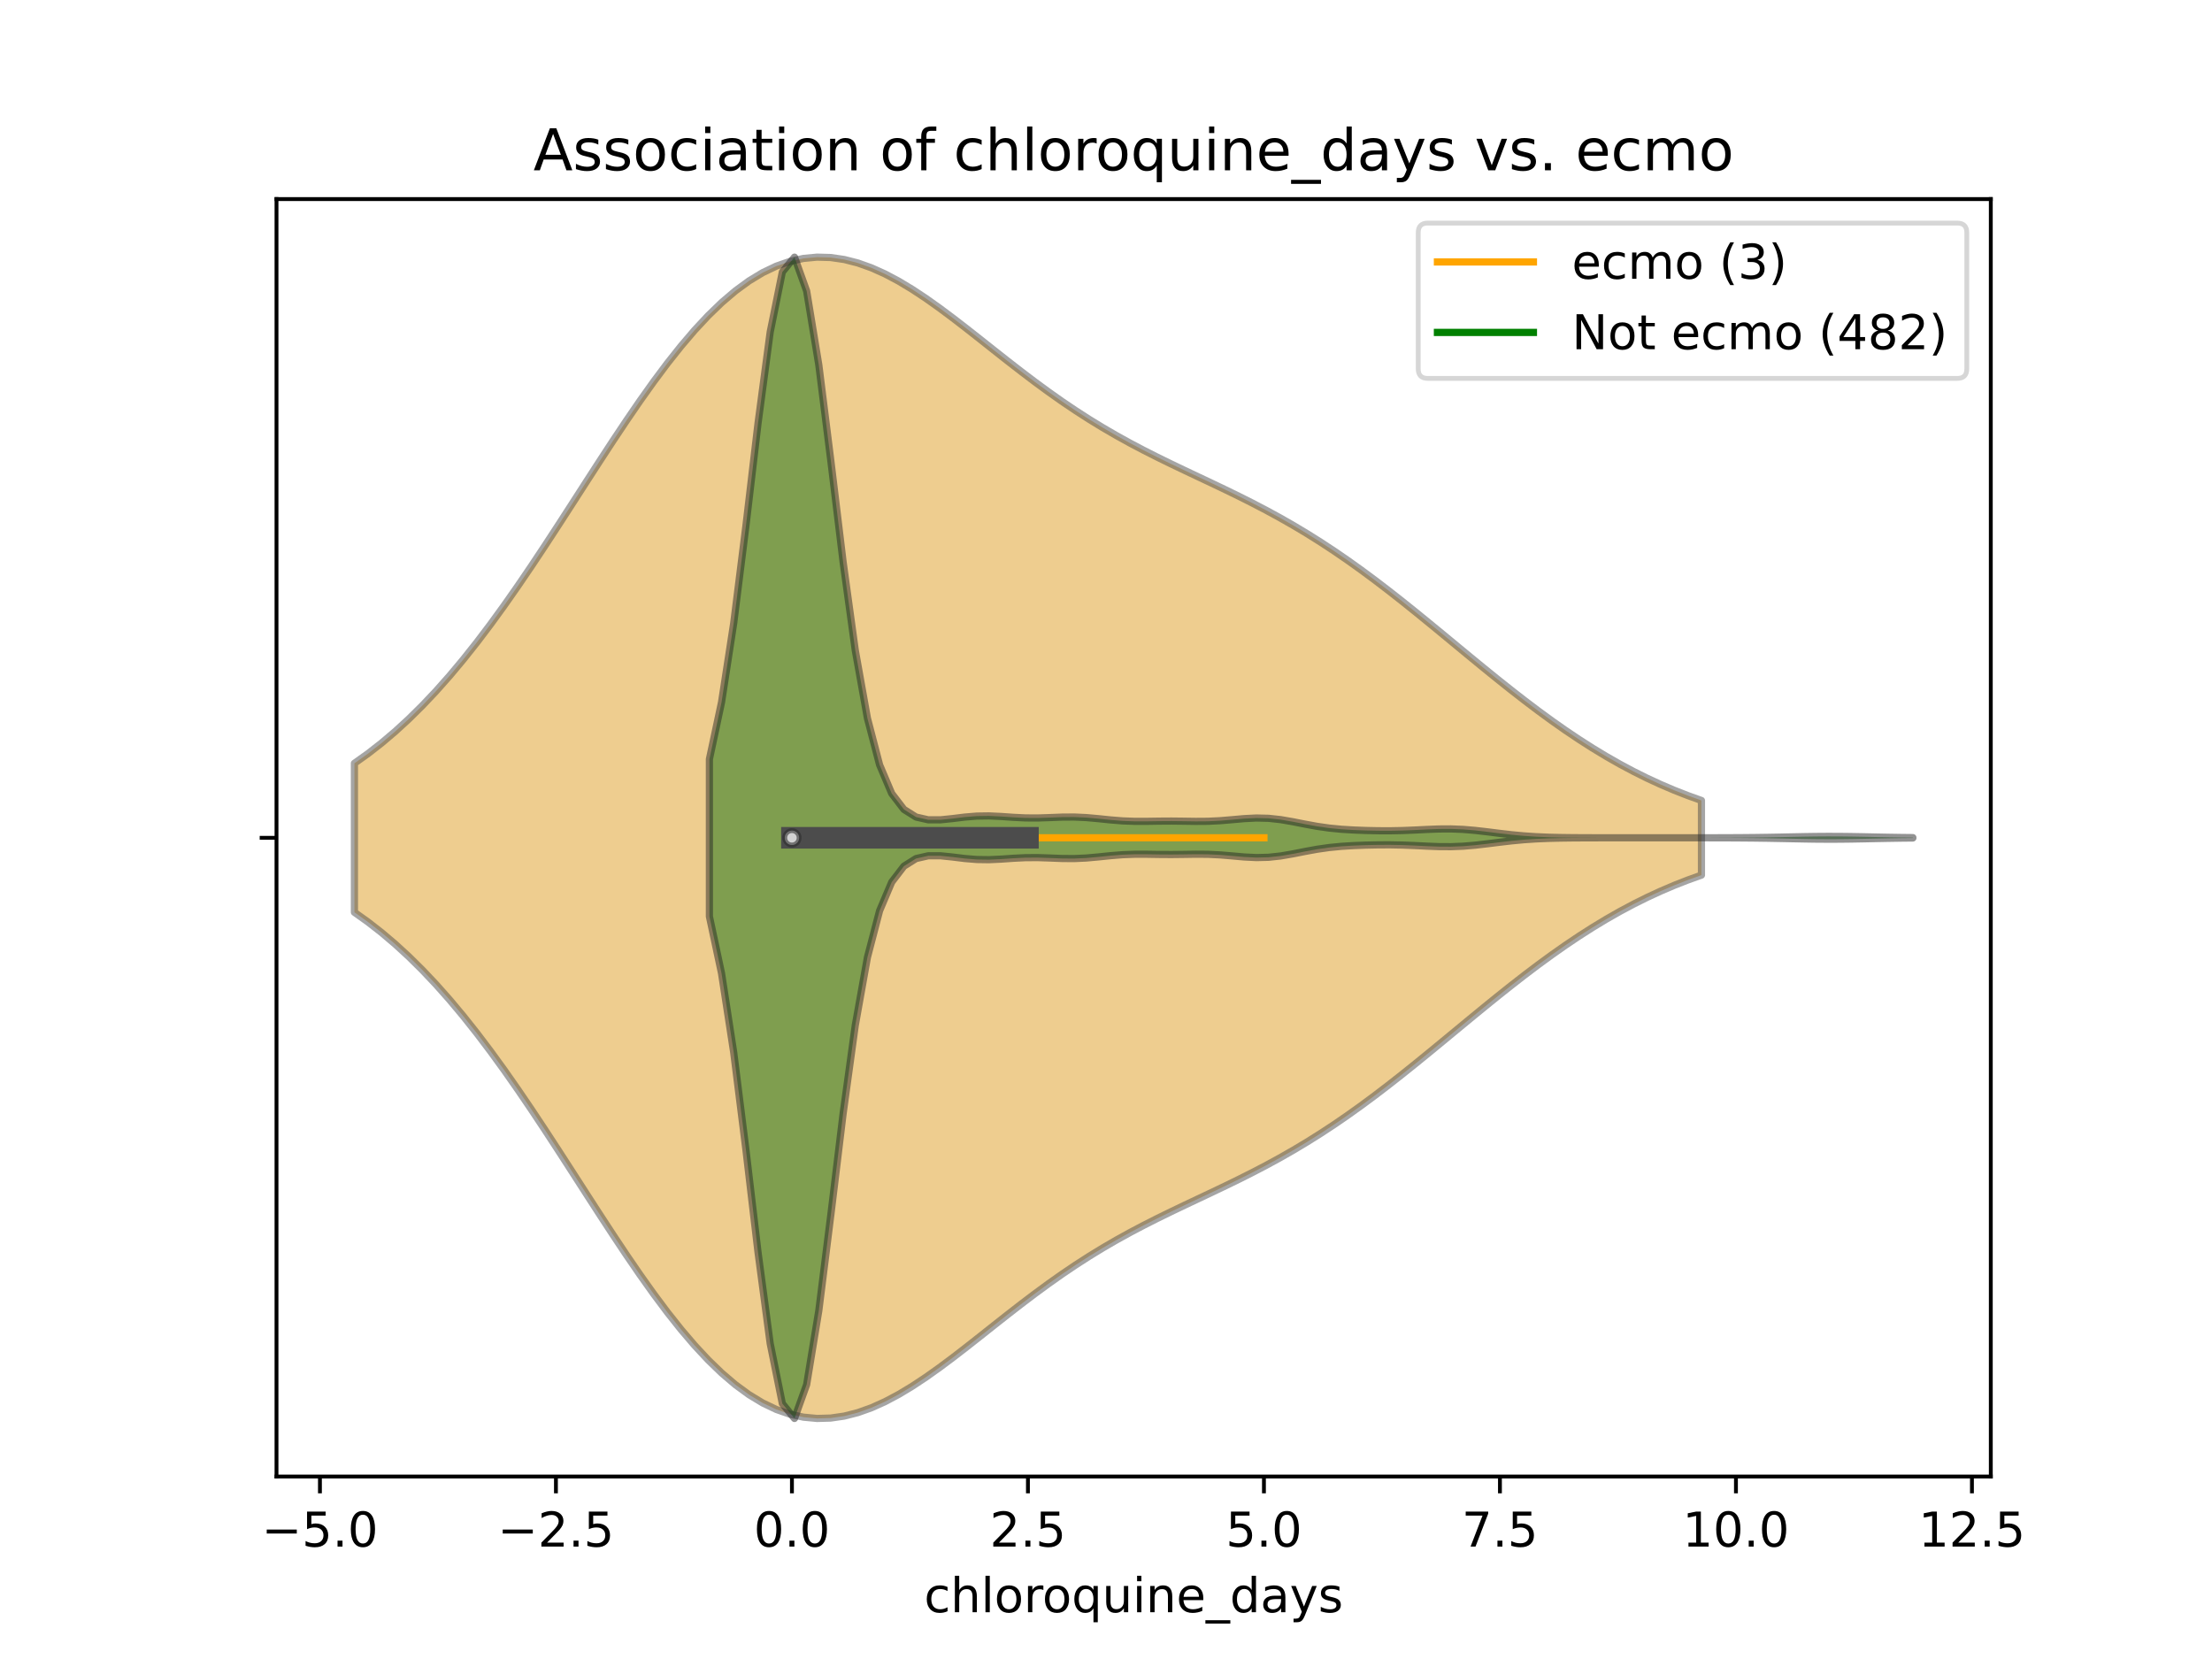 <?xml version="1.0" encoding="utf-8" standalone="no"?>
<!DOCTYPE svg PUBLIC "-//W3C//DTD SVG 1.1//EN"
  "http://www.w3.org/Graphics/SVG/1.1/DTD/svg11.dtd">
<!-- Created with matplotlib (https://matplotlib.org/) -->
<svg height="345.6pt" version="1.1" viewBox="0 0 460.8 345.6" width="460.8pt" xmlns="http://www.w3.org/2000/svg" xmlns:xlink="http://www.w3.org/1999/xlink">
 <defs>
  <style type="text/css">
*{stroke-linecap:butt;stroke-linejoin:round;}
  </style>
 </defs>
 <g id="figure_1">
  <g id="patch_1">
   <path d="M 0 345.6 
L 460.8 345.6 
L 460.8 0 
L 0 0 
z
" style="fill:#ffffff;"/>
  </g>
  <g id="axes_1">
   <g id="patch_2">
    <path d="M 57.6 307.584 
L 414.72 307.584 
L 414.72 41.472 
L 57.6 41.472 
z
" style="fill:#ffffff;"/>
   </g>
   <g id="PolyCollection_1">
    <defs>
     <path d="M 73.833 -155.552 
L 73.833 -186.592 
L 76.667 -188.615 
L 79.502 -190.826 
L 82.336 -193.23 
L 85.171 -195.832 
L 88.005 -198.632 
L 90.839 -201.631 
L 93.674 -204.827 
L 96.508 -208.214 
L 99.343 -211.784 
L 102.177 -215.528 
L 105.012 -219.43 
L 107.846 -223.474 
L 110.681 -227.64 
L 113.515 -231.906 
L 116.35 -236.246 
L 119.184 -240.632 
L 122.018 -245.034 
L 124.853 -249.42 
L 127.687 -253.756 
L 130.522 -258.008 
L 133.356 -262.141 
L 136.191 -266.12 
L 139.025 -269.912 
L 141.86 -273.484 
L 144.694 -276.806 
L 147.528 -279.849 
L 150.363 -282.589 
L 153.197 -285.004 
L 156.032 -287.077 
L 158.866 -288.796 
L 161.701 -290.151 
L 164.535 -291.141 
L 167.37 -291.765 
L 170.204 -292.032 
L 173.039 -291.952 
L 175.873 -291.54 
L 178.707 -290.817 
L 181.542 -289.805 
L 184.376 -288.532 
L 187.211 -287.027 
L 190.045 -285.32 
L 192.88 -283.444 
L 195.714 -281.431 
L 198.549 -279.315 
L 201.383 -277.126 
L 204.218 -274.895 
L 207.052 -272.649 
L 209.886 -270.415 
L 212.721 -268.215 
L 215.555 -266.067 
L 218.39 -263.987 
L 221.224 -261.985 
L 224.059 -260.071 
L 226.893 -258.247 
L 229.728 -256.514 
L 232.562 -254.867 
L 235.396 -253.301 
L 238.231 -251.807 
L 241.065 -250.373 
L 243.9 -248.985 
L 246.734 -247.629 
L 249.569 -246.29 
L 252.403 -244.952 
L 255.238 -243.599 
L 258.072 -242.218 
L 260.907 -240.794 
L 263.741 -239.315 
L 266.575 -237.771 
L 269.41 -236.154 
L 272.244 -234.458 
L 275.079 -232.679 
L 277.913 -230.816 
L 280.748 -228.871 
L 283.582 -226.845 
L 286.417 -224.745 
L 289.251 -222.578 
L 292.086 -220.353 
L 294.92 -218.081 
L 297.754 -215.772 
L 300.589 -213.44 
L 303.423 -211.097 
L 306.258 -208.756 
L 309.092 -206.431 
L 311.927 -204.134 
L 314.761 -201.877 
L 317.596 -199.671 
L 320.43 -197.528 
L 323.264 -195.457 
L 326.099 -193.466 
L 328.933 -191.561 
L 331.768 -189.749 
L 334.602 -188.034 
L 337.437 -186.418 
L 340.271 -184.905 
L 343.106 -183.493 
L 345.94 -182.184 
L 348.775 -180.974 
L 351.609 -179.863 
L 354.443 -178.847 
L 354.443 -163.297 
L 354.443 -163.297 
L 351.609 -162.281 
L 348.775 -161.17 
L 345.94 -159.96 
L 343.106 -158.651 
L 340.271 -157.239 
L 337.437 -155.726 
L 334.602 -154.11 
L 331.768 -152.395 
L 328.933 -150.583 
L 326.099 -148.678 
L 323.264 -146.687 
L 320.43 -144.616 
L 317.596 -142.473 
L 314.761 -140.267 
L 311.927 -138.01 
L 309.092 -135.713 
L 306.258 -133.388 
L 303.423 -131.047 
L 300.589 -128.704 
L 297.754 -126.372 
L 294.92 -124.063 
L 292.086 -121.791 
L 289.251 -119.566 
L 286.417 -117.399 
L 283.582 -115.299 
L 280.748 -113.273 
L 277.913 -111.328 
L 275.079 -109.465 
L 272.244 -107.686 
L 269.41 -105.99 
L 266.575 -104.373 
L 263.741 -102.829 
L 260.907 -101.35 
L 258.072 -99.926 
L 255.238 -98.545 
L 252.403 -97.192 
L 249.569 -95.854 
L 246.734 -94.515 
L 243.9 -93.159 
L 241.065 -91.771 
L 238.231 -90.337 
L 235.396 -88.843 
L 232.562 -87.277 
L 229.728 -85.63 
L 226.893 -83.897 
L 224.059 -82.073 
L 221.224 -80.159 
L 218.39 -78.157 
L 215.555 -76.077 
L 212.721 -73.929 
L 209.886 -71.729 
L 207.052 -69.495 
L 204.218 -67.249 
L 201.383 -65.018 
L 198.549 -62.829 
L 195.714 -60.713 
L 192.88 -58.7 
L 190.045 -56.824 
L 187.211 -55.117 
L 184.376 -53.612 
L 181.542 -52.339 
L 178.707 -51.327 
L 175.873 -50.604 
L 173.039 -50.192 
L 170.204 -50.112 
L 167.37 -50.379 
L 164.535 -51.003 
L 161.701 -51.993 
L 158.866 -53.348 
L 156.032 -55.067 
L 153.197 -57.14 
L 150.363 -59.555 
L 147.528 -62.295 
L 144.694 -65.338 
L 141.86 -68.66 
L 139.025 -72.232 
L 136.191 -76.024 
L 133.356 -80.003 
L 130.522 -84.136 
L 127.687 -88.388 
L 124.853 -92.724 
L 122.018 -97.11 
L 119.184 -101.512 
L 116.35 -105.898 
L 113.515 -110.238 
L 110.681 -114.504 
L 107.846 -118.67 
L 105.012 -122.714 
L 102.177 -126.616 
L 99.343 -130.36 
L 96.508 -133.93 
L 93.674 -137.317 
L 90.839 -140.513 
L 88.005 -143.512 
L 85.171 -146.312 
L 82.336 -148.914 
L 79.502 -151.318 
L 76.667 -153.529 
L 73.833 -155.552 
z
" id="m4bb71b52f7" style="stroke:#4c4c4c;stroke-opacity:0.5;stroke-width:1.5;"/>
    </defs>
    <g clip-path="url(#pb8f64de284)">
     <use style="fill:#df9c20;fill-opacity:0.5;stroke:#4c4c4c;stroke-opacity:0.5;stroke-width:1.5;" x="0" xlink:href="#m4bb71b52f7" y="345.6"/>
    </g>
   </g>
   <g id="PolyCollection_2">
    <defs>
     <path d="M 147.781 -154.697 
L 147.781 -187.447 
L 150.314 -199.335 
L 152.846 -215.799 
L 155.378 -235.971 
L 157.911 -257.42 
L 160.443 -276.419 
L 162.976 -288.938 
L 165.508 -292.032 
L 168.04 -284.977 
L 170.573 -269.566 
L 173.105 -249.393 
L 175.638 -228.507 
L 178.17 -210.131 
L 180.702 -195.973 
L 183.235 -186.266 
L 185.767 -180.29 
L 188.299 -176.987 
L 190.832 -175.396 
L 193.364 -174.822 
L 195.897 -174.815 
L 198.429 -175.075 
L 200.961 -175.386 
L 203.494 -175.595 
L 206.026 -175.631 
L 208.559 -175.514 
L 211.091 -175.338 
L 213.623 -175.212 
L 216.156 -175.198 
L 218.688 -175.282 
L 221.22 -175.381 
L 223.753 -175.399 
L 226.285 -175.284 
L 228.818 -175.056 
L 231.35 -174.795 
L 233.882 -174.592 
L 236.415 -174.499 
L 238.947 -174.502 
L 241.479 -174.542 
L 244.012 -174.558 
L 246.544 -174.53 
L 249.077 -174.493 
L 251.609 -174.511 
L 254.141 -174.632 
L 256.674 -174.843 
L 259.206 -175.067 
L 261.739 -175.193 
L 264.271 -175.131 
L 266.803 -174.855 
L 269.336 -174.417 
L 271.868 -173.916 
L 274.4 -173.453 
L 276.933 -173.093 
L 279.465 -172.848 
L 281.998 -172.693 
L 284.53 -172.597 
L 287.062 -172.543 
L 289.595 -172.535 
L 292.127 -172.583 
L 294.66 -172.685 
L 297.192 -172.81 
L 299.724 -172.908 
L 302.257 -172.923 
L 304.789 -172.822 
L 307.321 -172.608 
L 309.854 -172.316 
L 312.386 -171.999 
L 314.919 -171.706 
L 317.451 -171.47 
L 319.983 -171.301 
L 322.516 -171.193 
L 325.048 -171.131 
L 327.581 -171.098 
L 330.113 -171.083 
L 332.645 -171.076 
L 335.178 -171.073 
L 337.71 -171.072 
L 340.242 -171.072 
L 342.775 -171.072 
L 345.307 -171.072 
L 347.84 -171.072 
L 350.372 -171.072 
L 352.904 -171.073 
L 355.437 -171.075 
L 357.969 -171.079 
L 360.502 -171.088 
L 363.034 -171.103 
L 365.566 -171.127 
L 368.099 -171.162 
L 370.631 -171.208 
L 373.163 -171.259 
L 375.696 -171.309 
L 378.228 -171.347 
L 380.761 -171.364 
L 383.293 -171.357 
L 385.825 -171.327 
L 388.358 -171.281 
L 390.89 -171.229 
L 393.423 -171.18 
L 395.955 -171.14 
L 398.487 -171.112 
L 398.487 -171.032 
L 398.487 -171.032 
L 395.955 -171.004 
L 393.423 -170.964 
L 390.89 -170.915 
L 388.358 -170.863 
L 385.825 -170.817 
L 383.293 -170.787 
L 380.761 -170.78 
L 378.228 -170.797 
L 375.696 -170.835 
L 373.163 -170.885 
L 370.631 -170.936 
L 368.099 -170.982 
L 365.566 -171.017 
L 363.034 -171.041 
L 360.502 -171.056 
L 357.969 -171.065 
L 355.437 -171.069 
L 352.904 -171.071 
L 350.372 -171.072 
L 347.84 -171.072 
L 345.307 -171.072 
L 342.775 -171.072 
L 340.242 -171.072 
L 337.71 -171.072 
L 335.178 -171.071 
L 332.645 -171.068 
L 330.113 -171.061 
L 327.581 -171.046 
L 325.048 -171.013 
L 322.516 -170.951 
L 319.983 -170.843 
L 317.451 -170.674 
L 314.919 -170.438 
L 312.386 -170.145 
L 309.854 -169.828 
L 307.321 -169.536 
L 304.789 -169.322 
L 302.257 -169.221 
L 299.724 -169.236 
L 297.192 -169.334 
L 294.66 -169.459 
L 292.127 -169.561 
L 289.595 -169.609 
L 287.062 -169.601 
L 284.53 -169.547 
L 281.998 -169.451 
L 279.465 -169.296 
L 276.933 -169.051 
L 274.4 -168.691 
L 271.868 -168.228 
L 269.336 -167.727 
L 266.803 -167.289 
L 264.271 -167.013 
L 261.739 -166.951 
L 259.206 -167.077 
L 256.674 -167.301 
L 254.141 -167.512 
L 251.609 -167.633 
L 249.077 -167.651 
L 246.544 -167.614 
L 244.012 -167.586 
L 241.479 -167.602 
L 238.947 -167.642 
L 236.415 -167.645 
L 233.882 -167.552 
L 231.35 -167.349 
L 228.818 -167.088 
L 226.285 -166.86 
L 223.753 -166.745 
L 221.22 -166.763 
L 218.688 -166.862 
L 216.156 -166.946 
L 213.623 -166.932 
L 211.091 -166.806 
L 208.559 -166.63 
L 206.026 -166.513 
L 203.494 -166.549 
L 200.961 -166.758 
L 198.429 -167.069 
L 195.897 -167.329 
L 193.364 -167.322 
L 190.832 -166.748 
L 188.299 -165.157 
L 185.767 -161.854 
L 183.235 -155.878 
L 180.702 -146.171 
L 178.17 -132.013 
L 175.638 -113.637 
L 173.105 -92.751 
L 170.573 -72.578 
L 168.04 -57.167 
L 165.508 -50.112 
L 162.976 -53.206 
L 160.443 -65.725 
L 157.911 -84.724 
L 155.378 -106.173 
L 152.846 -126.345 
L 150.314 -142.809 
L 147.781 -154.697 
z
" id="mced978f9e5" style="stroke:#262626;stroke-opacity:0.5;stroke-width:1.5;"/>
    </defs>
    <g clip-path="url(#pb8f64de284)">
     <use style="fill:#107010;fill-opacity:0.5;stroke:#262626;stroke-opacity:0.5;stroke-width:1.5;" x="0" xlink:href="#mced978f9e5" y="345.6"/>
    </g>
   </g>
   <g id="matplotlib.axis_1">
    <g id="xtick_1">
     <g id="line2d_1">
      <defs>
       <path d="M 0 0 
L 0 3.5 
" id="maf1d0bc5d2" style="stroke:#000000;stroke-width:0.8;"/>
      </defs>
      <g>
       <use style="stroke:#000000;stroke-width:0.8;" x="66.648" xlink:href="#maf1d0bc5d2" y="307.584"/>
      </g>
     </g>
     <g id="text_1">
      <!-- −5.0 -->
      <defs>
       <path d="M 10.594 35.5 
L 73.188 35.5 
L 73.188 27.203 
L 10.594 27.203 
z
" id="DejaVuSans-8722"/>
       <path d="M 10.797 72.906 
L 49.516 72.906 
L 49.516 64.594 
L 19.828 64.594 
L 19.828 46.734 
Q 21.969 47.469 24.109 47.828 
Q 26.266 48.188 28.422 48.188 
Q 40.625 48.188 47.75 41.5 
Q 54.891 34.812 54.891 23.391 
Q 54.891 11.625 47.562 5.094 
Q 40.234 -1.422 26.906 -1.422 
Q 22.312 -1.422 17.547 -0.641 
Q 12.797 0.141 7.719 1.703 
L 7.719 11.625 
Q 12.109 9.234 16.797 8.062 
Q 21.484 6.891 26.703 6.891 
Q 35.156 6.891 40.078 11.328 
Q 45.016 15.766 45.016 23.391 
Q 45.016 31 40.078 35.438 
Q 35.156 39.891 26.703 39.891 
Q 22.75 39.891 18.812 39.016 
Q 14.891 38.141 10.797 36.281 
z
" id="DejaVuSans-53"/>
       <path d="M 10.688 12.406 
L 21 12.406 
L 21 0 
L 10.688 0 
z
" id="DejaVuSans-46"/>
       <path d="M 31.781 66.406 
Q 24.172 66.406 20.328 58.906 
Q 16.5 51.422 16.5 36.375 
Q 16.5 21.391 20.328 13.891 
Q 24.172 6.391 31.781 6.391 
Q 39.453 6.391 43.281 13.891 
Q 47.125 21.391 47.125 36.375 
Q 47.125 51.422 43.281 58.906 
Q 39.453 66.406 31.781 66.406 
z
M 31.781 74.219 
Q 44.047 74.219 50.516 64.516 
Q 56.984 54.828 56.984 36.375 
Q 56.984 17.969 50.516 8.266 
Q 44.047 -1.422 31.781 -1.422 
Q 19.531 -1.422 13.062 8.266 
Q 6.594 17.969 6.594 36.375 
Q 6.594 54.828 13.062 64.516 
Q 19.531 74.219 31.781 74.219 
z
" id="DejaVuSans-48"/>
      </defs>
      <g transform="translate(54.506 322.182)scale(0.1 -0.1)">
       <use xlink:href="#DejaVuSans-8722"/>
       <use x="83.789" xlink:href="#DejaVuSans-53"/>
       <use x="147.412" xlink:href="#DejaVuSans-46"/>
       <use x="179.199" xlink:href="#DejaVuSans-48"/>
      </g>
     </g>
    </g>
    <g id="xtick_2">
     <g id="line2d_2">
      <g>
       <use style="stroke:#000000;stroke-width:0.8;" x="115.811" xlink:href="#maf1d0bc5d2" y="307.584"/>
      </g>
     </g>
     <g id="text_2">
      <!-- −2.5 -->
      <defs>
       <path d="M 19.188 8.297 
L 53.609 8.297 
L 53.609 0 
L 7.328 0 
L 7.328 8.297 
Q 12.938 14.109 22.625 23.891 
Q 32.328 33.688 34.812 36.531 
Q 39.547 41.844 41.422 45.531 
Q 43.312 49.219 43.312 52.781 
Q 43.312 58.594 39.234 62.25 
Q 35.156 65.922 28.609 65.922 
Q 23.969 65.922 18.812 64.312 
Q 13.672 62.703 7.812 59.422 
L 7.812 69.391 
Q 13.766 71.781 18.938 73 
Q 24.125 74.219 28.422 74.219 
Q 39.75 74.219 46.484 68.547 
Q 53.219 62.891 53.219 53.422 
Q 53.219 48.922 51.531 44.891 
Q 49.859 40.875 45.406 35.406 
Q 44.188 33.984 37.641 27.219 
Q 31.109 20.453 19.188 8.297 
z
" id="DejaVuSans-50"/>
      </defs>
      <g transform="translate(103.67 322.182)scale(0.1 -0.1)">
       <use xlink:href="#DejaVuSans-8722"/>
       <use x="83.789" xlink:href="#DejaVuSans-50"/>
       <use x="147.412" xlink:href="#DejaVuSans-46"/>
       <use x="179.199" xlink:href="#DejaVuSans-53"/>
      </g>
     </g>
    </g>
    <g id="xtick_3">
     <g id="line2d_3">
      <g>
       <use style="stroke:#000000;stroke-width:0.8;" x="164.975" xlink:href="#maf1d0bc5d2" y="307.584"/>
      </g>
     </g>
     <g id="text_3">
      <!-- 0.0 -->
      <g transform="translate(157.023 322.182)scale(0.1 -0.1)">
       <use xlink:href="#DejaVuSans-48"/>
       <use x="63.623" xlink:href="#DejaVuSans-46"/>
       <use x="95.41" xlink:href="#DejaVuSans-48"/>
      </g>
     </g>
    </g>
    <g id="xtick_4">
     <g id="line2d_4">
      <g>
       <use style="stroke:#000000;stroke-width:0.8;" x="214.138" xlink:href="#maf1d0bc5d2" y="307.584"/>
      </g>
     </g>
     <g id="text_4">
      <!-- 2.5 -->
      <g transform="translate(206.187 322.182)scale(0.1 -0.1)">
       <use xlink:href="#DejaVuSans-50"/>
       <use x="63.623" xlink:href="#DejaVuSans-46"/>
       <use x="95.41" xlink:href="#DejaVuSans-53"/>
      </g>
     </g>
    </g>
    <g id="xtick_5">
     <g id="line2d_5">
      <g>
       <use style="stroke:#000000;stroke-width:0.8;" x="263.302" xlink:href="#maf1d0bc5d2" y="307.584"/>
      </g>
     </g>
     <g id="text_5">
      <!-- 5.0 -->
      <g transform="translate(255.35 322.182)scale(0.1 -0.1)">
       <use xlink:href="#DejaVuSans-53"/>
       <use x="63.623" xlink:href="#DejaVuSans-46"/>
       <use x="95.41" xlink:href="#DejaVuSans-48"/>
      </g>
     </g>
    </g>
    <g id="xtick_6">
     <g id="line2d_6">
      <g>
       <use style="stroke:#000000;stroke-width:0.8;" x="312.465" xlink:href="#maf1d0bc5d2" y="307.584"/>
      </g>
     </g>
     <g id="text_6">
      <!-- 7.5 -->
      <defs>
       <path d="M 8.203 72.906 
L 55.078 72.906 
L 55.078 68.703 
L 28.609 0 
L 18.312 0 
L 43.219 64.594 
L 8.203 64.594 
z
" id="DejaVuSans-55"/>
      </defs>
      <g transform="translate(304.514 322.182)scale(0.1 -0.1)">
       <use xlink:href="#DejaVuSans-55"/>
       <use x="63.623" xlink:href="#DejaVuSans-46"/>
       <use x="95.41" xlink:href="#DejaVuSans-53"/>
      </g>
     </g>
    </g>
    <g id="xtick_7">
     <g id="line2d_7">
      <g>
       <use style="stroke:#000000;stroke-width:0.8;" x="361.629" xlink:href="#maf1d0bc5d2" y="307.584"/>
      </g>
     </g>
     <g id="text_7">
      <!-- 10.0 -->
      <defs>
       <path d="M 12.406 8.297 
L 28.516 8.297 
L 28.516 63.922 
L 10.984 60.406 
L 10.984 69.391 
L 28.422 72.906 
L 38.281 72.906 
L 38.281 8.297 
L 54.391 8.297 
L 54.391 0 
L 12.406 0 
z
" id="DejaVuSans-49"/>
      </defs>
      <g transform="translate(350.496 322.182)scale(0.1 -0.1)">
       <use xlink:href="#DejaVuSans-49"/>
       <use x="63.623" xlink:href="#DejaVuSans-48"/>
       <use x="127.246" xlink:href="#DejaVuSans-46"/>
       <use x="159.033" xlink:href="#DejaVuSans-48"/>
      </g>
     </g>
    </g>
    <g id="xtick_8">
     <g id="line2d_8">
      <g>
       <use style="stroke:#000000;stroke-width:0.8;" x="410.792" xlink:href="#maf1d0bc5d2" y="307.584"/>
      </g>
     </g>
     <g id="text_8">
      <!-- 12.5 -->
      <g transform="translate(399.659 322.182)scale(0.1 -0.1)">
       <use xlink:href="#DejaVuSans-49"/>
       <use x="63.623" xlink:href="#DejaVuSans-50"/>
       <use x="127.246" xlink:href="#DejaVuSans-46"/>
       <use x="159.033" xlink:href="#DejaVuSans-53"/>
      </g>
     </g>
    </g>
    <g id="text_9">
     <!-- chloroquine_days -->
     <defs>
      <path d="M 48.781 52.594 
L 48.781 44.188 
Q 44.969 46.297 41.141 47.344 
Q 37.312 48.391 33.406 48.391 
Q 24.656 48.391 19.812 42.844 
Q 14.984 37.312 14.984 27.297 
Q 14.984 17.281 19.812 11.734 
Q 24.656 6.203 33.406 6.203 
Q 37.312 6.203 41.141 7.25 
Q 44.969 8.297 48.781 10.406 
L 48.781 2.094 
Q 45.016 0.344 40.984 -0.531 
Q 36.969 -1.422 32.422 -1.422 
Q 20.062 -1.422 12.781 6.344 
Q 5.516 14.109 5.516 27.297 
Q 5.516 40.672 12.859 48.328 
Q 20.219 56 33.016 56 
Q 37.156 56 41.109 55.141 
Q 45.062 54.297 48.781 52.594 
z
" id="DejaVuSans-99"/>
      <path d="M 54.891 33.016 
L 54.891 0 
L 45.906 0 
L 45.906 32.719 
Q 45.906 40.484 42.875 44.328 
Q 39.844 48.188 33.797 48.188 
Q 26.516 48.188 22.312 43.547 
Q 18.109 38.922 18.109 30.906 
L 18.109 0 
L 9.078 0 
L 9.078 75.984 
L 18.109 75.984 
L 18.109 46.188 
Q 21.344 51.125 25.703 53.562 
Q 30.078 56 35.797 56 
Q 45.219 56 50.047 50.172 
Q 54.891 44.344 54.891 33.016 
z
" id="DejaVuSans-104"/>
      <path d="M 9.422 75.984 
L 18.406 75.984 
L 18.406 0 
L 9.422 0 
z
" id="DejaVuSans-108"/>
      <path d="M 30.609 48.391 
Q 23.391 48.391 19.188 42.75 
Q 14.984 37.109 14.984 27.297 
Q 14.984 17.484 19.156 11.844 
Q 23.344 6.203 30.609 6.203 
Q 37.797 6.203 41.984 11.859 
Q 46.188 17.531 46.188 27.297 
Q 46.188 37.016 41.984 42.703 
Q 37.797 48.391 30.609 48.391 
z
M 30.609 56 
Q 42.328 56 49.016 48.375 
Q 55.719 40.766 55.719 27.297 
Q 55.719 13.875 49.016 6.219 
Q 42.328 -1.422 30.609 -1.422 
Q 18.844 -1.422 12.172 6.219 
Q 5.516 13.875 5.516 27.297 
Q 5.516 40.766 12.172 48.375 
Q 18.844 56 30.609 56 
z
" id="DejaVuSans-111"/>
      <path d="M 41.109 46.297 
Q 39.594 47.172 37.812 47.578 
Q 36.031 48 33.891 48 
Q 26.266 48 22.188 43.047 
Q 18.109 38.094 18.109 28.812 
L 18.109 0 
L 9.078 0 
L 9.078 54.688 
L 18.109 54.688 
L 18.109 46.188 
Q 20.953 51.172 25.484 53.578 
Q 30.031 56 36.531 56 
Q 37.453 56 38.578 55.875 
Q 39.703 55.766 41.062 55.516 
z
" id="DejaVuSans-114"/>
      <path d="M 14.797 27.297 
Q 14.797 17.391 18.875 11.75 
Q 22.953 6.109 30.078 6.109 
Q 37.203 6.109 41.297 11.75 
Q 45.406 17.391 45.406 27.297 
Q 45.406 37.203 41.297 42.844 
Q 37.203 48.484 30.078 48.484 
Q 22.953 48.484 18.875 42.844 
Q 14.797 37.203 14.797 27.297 
z
M 45.406 8.203 
Q 42.578 3.328 38.25 0.953 
Q 33.938 -1.422 27.875 -1.422 
Q 17.969 -1.422 11.734 6.484 
Q 5.516 14.406 5.516 27.297 
Q 5.516 40.188 11.734 48.094 
Q 17.969 56 27.875 56 
Q 33.938 56 38.25 53.625 
Q 42.578 51.266 45.406 46.391 
L 45.406 54.688 
L 54.391 54.688 
L 54.391 -20.797 
L 45.406 -20.797 
z
" id="DejaVuSans-113"/>
      <path d="M 8.5 21.578 
L 8.5 54.688 
L 17.484 54.688 
L 17.484 21.922 
Q 17.484 14.156 20.5 10.266 
Q 23.531 6.391 29.594 6.391 
Q 36.859 6.391 41.078 11.031 
Q 45.312 15.672 45.312 23.688 
L 45.312 54.688 
L 54.297 54.688 
L 54.297 0 
L 45.312 0 
L 45.312 8.406 
Q 42.047 3.422 37.719 1 
Q 33.406 -1.422 27.688 -1.422 
Q 18.266 -1.422 13.375 4.438 
Q 8.5 10.297 8.5 21.578 
z
M 31.109 56 
z
" id="DejaVuSans-117"/>
      <path d="M 9.422 54.688 
L 18.406 54.688 
L 18.406 0 
L 9.422 0 
z
M 9.422 75.984 
L 18.406 75.984 
L 18.406 64.594 
L 9.422 64.594 
z
" id="DejaVuSans-105"/>
      <path d="M 54.891 33.016 
L 54.891 0 
L 45.906 0 
L 45.906 32.719 
Q 45.906 40.484 42.875 44.328 
Q 39.844 48.188 33.797 48.188 
Q 26.516 48.188 22.312 43.547 
Q 18.109 38.922 18.109 30.906 
L 18.109 0 
L 9.078 0 
L 9.078 54.688 
L 18.109 54.688 
L 18.109 46.188 
Q 21.344 51.125 25.703 53.562 
Q 30.078 56 35.797 56 
Q 45.219 56 50.047 50.172 
Q 54.891 44.344 54.891 33.016 
z
" id="DejaVuSans-110"/>
      <path d="M 56.203 29.594 
L 56.203 25.203 
L 14.891 25.203 
Q 15.484 15.922 20.484 11.062 
Q 25.484 6.203 34.422 6.203 
Q 39.594 6.203 44.453 7.469 
Q 49.312 8.734 54.109 11.281 
L 54.109 2.781 
Q 49.266 0.734 44.188 -0.344 
Q 39.109 -1.422 33.891 -1.422 
Q 20.797 -1.422 13.156 6.188 
Q 5.516 13.812 5.516 26.812 
Q 5.516 40.234 12.766 48.109 
Q 20.016 56 32.328 56 
Q 43.359 56 49.781 48.891 
Q 56.203 41.797 56.203 29.594 
z
M 47.219 32.234 
Q 47.125 39.594 43.094 43.984 
Q 39.062 48.391 32.422 48.391 
Q 24.906 48.391 20.391 44.141 
Q 15.875 39.891 15.188 32.172 
z
" id="DejaVuSans-101"/>
      <path d="M 50.984 -16.609 
L 50.984 -23.578 
L -0.984 -23.578 
L -0.984 -16.609 
z
" id="DejaVuSans-95"/>
      <path d="M 45.406 46.391 
L 45.406 75.984 
L 54.391 75.984 
L 54.391 0 
L 45.406 0 
L 45.406 8.203 
Q 42.578 3.328 38.25 0.953 
Q 33.938 -1.422 27.875 -1.422 
Q 17.969 -1.422 11.734 6.484 
Q 5.516 14.406 5.516 27.297 
Q 5.516 40.188 11.734 48.094 
Q 17.969 56 27.875 56 
Q 33.938 56 38.25 53.625 
Q 42.578 51.266 45.406 46.391 
z
M 14.797 27.297 
Q 14.797 17.391 18.875 11.75 
Q 22.953 6.109 30.078 6.109 
Q 37.203 6.109 41.297 11.75 
Q 45.406 17.391 45.406 27.297 
Q 45.406 37.203 41.297 42.844 
Q 37.203 48.484 30.078 48.484 
Q 22.953 48.484 18.875 42.844 
Q 14.797 37.203 14.797 27.297 
z
" id="DejaVuSans-100"/>
      <path d="M 34.281 27.484 
Q 23.391 27.484 19.188 25 
Q 14.984 22.516 14.984 16.5 
Q 14.984 11.719 18.141 8.906 
Q 21.297 6.109 26.703 6.109 
Q 34.188 6.109 38.703 11.406 
Q 43.219 16.703 43.219 25.484 
L 43.219 27.484 
z
M 52.203 31.203 
L 52.203 0 
L 43.219 0 
L 43.219 8.297 
Q 40.141 3.328 35.547 0.953 
Q 30.953 -1.422 24.312 -1.422 
Q 15.922 -1.422 10.953 3.297 
Q 6 8.016 6 15.922 
Q 6 25.141 12.172 29.828 
Q 18.359 34.516 30.609 34.516 
L 43.219 34.516 
L 43.219 35.406 
Q 43.219 41.609 39.141 45 
Q 35.062 48.391 27.688 48.391 
Q 23 48.391 18.547 47.266 
Q 14.109 46.141 10.016 43.891 
L 10.016 52.203 
Q 14.938 54.109 19.578 55.047 
Q 24.219 56 28.609 56 
Q 40.484 56 46.344 49.844 
Q 52.203 43.703 52.203 31.203 
z
" id="DejaVuSans-97"/>
      <path d="M 32.172 -5.078 
Q 28.375 -14.844 24.75 -17.812 
Q 21.141 -20.797 15.094 -20.797 
L 7.906 -20.797 
L 7.906 -13.281 
L 13.188 -13.281 
Q 16.891 -13.281 18.938 -11.516 
Q 21 -9.766 23.484 -3.219 
L 25.094 0.875 
L 2.984 54.688 
L 12.5 54.688 
L 29.594 11.922 
L 46.688 54.688 
L 56.203 54.688 
z
" id="DejaVuSans-121"/>
      <path d="M 44.281 53.078 
L 44.281 44.578 
Q 40.484 46.531 36.375 47.5 
Q 32.281 48.484 27.875 48.484 
Q 21.188 48.484 17.844 46.438 
Q 14.5 44.391 14.5 40.281 
Q 14.5 37.156 16.891 35.375 
Q 19.281 33.594 26.516 31.984 
L 29.594 31.297 
Q 39.156 29.25 43.188 25.516 
Q 47.219 21.781 47.219 15.094 
Q 47.219 7.469 41.188 3.016 
Q 35.156 -1.422 24.609 -1.422 
Q 20.219 -1.422 15.453 -0.562 
Q 10.688 0.297 5.422 2 
L 5.422 11.281 
Q 10.406 8.688 15.234 7.391 
Q 20.062 6.109 24.812 6.109 
Q 31.156 6.109 34.562 8.281 
Q 37.984 10.453 37.984 14.406 
Q 37.984 18.062 35.516 20.016 
Q 33.062 21.969 24.703 23.781 
L 21.578 24.516 
Q 13.234 26.266 9.516 29.906 
Q 5.812 33.547 5.812 39.891 
Q 5.812 47.609 11.281 51.797 
Q 16.75 56 26.812 56 
Q 31.781 56 36.172 55.266 
Q 40.578 54.547 44.281 53.078 
z
" id="DejaVuSans-115"/>
     </defs>
     <g transform="translate(192.512 335.861)scale(0.1 -0.1)">
      <use xlink:href="#DejaVuSans-99"/>
      <use x="54.98" xlink:href="#DejaVuSans-104"/>
      <use x="118.359" xlink:href="#DejaVuSans-108"/>
      <use x="146.143" xlink:href="#DejaVuSans-111"/>
      <use x="207.324" xlink:href="#DejaVuSans-114"/>
      <use x="246.188" xlink:href="#DejaVuSans-111"/>
      <use x="307.369" xlink:href="#DejaVuSans-113"/>
      <use x="370.846" xlink:href="#DejaVuSans-117"/>
      <use x="434.225" xlink:href="#DejaVuSans-105"/>
      <use x="462.008" xlink:href="#DejaVuSans-110"/>
      <use x="525.387" xlink:href="#DejaVuSans-101"/>
      <use x="586.91" xlink:href="#DejaVuSans-95"/>
      <use x="636.91" xlink:href="#DejaVuSans-100"/>
      <use x="700.387" xlink:href="#DejaVuSans-97"/>
      <use x="761.666" xlink:href="#DejaVuSans-121"/>
      <use x="820.846" xlink:href="#DejaVuSans-115"/>
     </g>
    </g>
   </g>
   <g id="matplotlib.axis_2">
    <g id="ytick_1">
     <g id="line2d_9">
      <defs>
       <path d="M 0 0 
L -3.5 0 
" id="mf197c0e8b2" style="stroke:#000000;stroke-width:0.8;"/>
      </defs>
      <g>
       <use style="stroke:#000000;stroke-width:0.8;" x="57.6" xlink:href="#mf197c0e8b2" y="174.528"/>
      </g>
     </g>
    </g>
   </g>
   <g id="line2d_10">
    <path clip-path="url(#pb8f64de284)" d="M 164.975 174.528 
L 263.302 174.528 
" style="fill:none;stroke:#ffa500;stroke-linecap:square;stroke-width:1.5;"/>
   </g>
   <g id="line2d_11">
    <path clip-path="url(#pb8f64de284)" d="M 164.975 174.528 
L 214.138 174.528 
" style="fill:none;stroke:#4c4c4c;stroke-linecap:square;stroke-width:4.5;"/>
   </g>
   <g id="line2d_12">
    <path clip-path="url(#pb8f64de284)" d="M 164.975 174.528 
L 164.975 174.528 
" style="fill:none;stroke:#008000;stroke-linecap:square;stroke-width:1.5;"/>
   </g>
   <g id="line2d_13">
    <path clip-path="url(#pb8f64de284)" d="M 164.975 174.528 
L 164.975 174.528 
" style="fill:none;stroke:#262626;stroke-linecap:square;stroke-width:4.5;"/>
   </g>
   <g id="patch_3">
    <path d="M 57.6 307.584 
L 57.6 41.472 
" style="fill:none;stroke:#000000;stroke-linecap:square;stroke-linejoin:miter;stroke-width:0.8;"/>
   </g>
   <g id="patch_4">
    <path d="M 414.72 307.584 
L 414.72 41.472 
" style="fill:none;stroke:#000000;stroke-linecap:square;stroke-linejoin:miter;stroke-width:0.8;"/>
   </g>
   <g id="patch_5">
    <path d="M 57.6 307.584 
L 414.72 307.584 
" style="fill:none;stroke:#000000;stroke-linecap:square;stroke-linejoin:miter;stroke-width:0.8;"/>
   </g>
   <g id="patch_6">
    <path d="M 57.6 41.472 
L 414.72 41.472 
" style="fill:none;stroke:#000000;stroke-linecap:square;stroke-linejoin:miter;stroke-width:0.8;"/>
   </g>
   <g id="PathCollection_1">
    <defs>
     <path d="M 0 1.5 
C 0.398 1.5 0.779 1.342 1.061 1.061 
C 1.342 0.779 1.5 0.398 1.5 0 
C 1.5 -0.398 1.342 -0.779 1.061 -1.061 
C 0.779 -1.342 0.398 -1.5 0 -1.5 
C -0.398 -1.5 -0.779 -1.342 -1.061 -1.061 
C -1.342 -0.779 -1.5 -0.398 -1.5 0 
C -1.5 0.398 -1.342 0.779 -1.061 1.061 
C -0.779 1.342 -0.398 1.5 0 1.5 
z
" id="m08e3c55ffd" style="stroke:#4c4c4c;stroke-opacity:0.5;"/>
    </defs>
    <g clip-path="url(#pb8f64de284)">
     <use style="fill:#ffffff;fill-opacity:0.5;stroke:#4c4c4c;stroke-opacity:0.5;" x="164.975" xlink:href="#m08e3c55ffd" y="174.528"/>
    </g>
   </g>
   <g id="PathCollection_2">
    <defs>
     <path d="M 0 1.5 
C 0.398 1.5 0.779 1.342 1.061 1.061 
C 1.342 0.779 1.5 0.398 1.5 0 
C 1.5 -0.398 1.342 -0.779 1.061 -1.061 
C 0.779 -1.342 0.398 -1.5 0 -1.5 
C -0.398 -1.5 -0.779 -1.342 -1.061 -1.061 
C -1.342 -0.779 -1.5 -0.398 -1.5 0 
C -1.5 0.398 -1.342 0.779 -1.061 1.061 
C -0.779 1.342 -0.398 1.5 0 1.5 
z
" id="mcf50eca526" style="stroke:#262626;stroke-opacity:0.5;"/>
    </defs>
    <g clip-path="url(#pb8f64de284)">
     <use style="fill:#ffffff;fill-opacity:0.5;stroke:#262626;stroke-opacity:0.5;" x="164.975" xlink:href="#mcf50eca526" y="174.528"/>
    </g>
   </g>
   <g id="text_10">
    <!-- Association of chloroquine_days vs. ecmo -->
    <defs>
     <path d="M 34.188 63.188 
L 20.797 26.906 
L 47.609 26.906 
z
M 28.609 72.906 
L 39.797 72.906 
L 67.578 0 
L 57.328 0 
L 50.688 18.703 
L 17.828 18.703 
L 11.188 0 
L 0.781 0 
z
" id="DejaVuSans-65"/>
     <path d="M 18.312 70.219 
L 18.312 54.688 
L 36.812 54.688 
L 36.812 47.703 
L 18.312 47.703 
L 18.312 18.016 
Q 18.312 11.328 20.141 9.422 
Q 21.969 7.516 27.594 7.516 
L 36.812 7.516 
L 36.812 0 
L 27.594 0 
Q 17.188 0 13.234 3.875 
Q 9.281 7.766 9.281 18.016 
L 9.281 47.703 
L 2.688 47.703 
L 2.688 54.688 
L 9.281 54.688 
L 9.281 70.219 
z
" id="DejaVuSans-116"/>
     <path id="DejaVuSans-32"/>
     <path d="M 37.109 75.984 
L 37.109 68.5 
L 28.516 68.5 
Q 23.688 68.5 21.797 66.547 
Q 19.922 64.594 19.922 59.516 
L 19.922 54.688 
L 34.719 54.688 
L 34.719 47.703 
L 19.922 47.703 
L 19.922 0 
L 10.891 0 
L 10.891 47.703 
L 2.297 47.703 
L 2.297 54.688 
L 10.891 54.688 
L 10.891 58.5 
Q 10.891 67.625 15.141 71.797 
Q 19.391 75.984 28.609 75.984 
z
" id="DejaVuSans-102"/>
     <path d="M 2.984 54.688 
L 12.5 54.688 
L 29.594 8.797 
L 46.688 54.688 
L 56.203 54.688 
L 35.688 0 
L 23.484 0 
z
" id="DejaVuSans-118"/>
     <path d="M 52 44.188 
Q 55.375 50.25 60.062 53.125 
Q 64.75 56 71.094 56 
Q 79.641 56 84.281 50.016 
Q 88.922 44.047 88.922 33.016 
L 88.922 0 
L 79.891 0 
L 79.891 32.719 
Q 79.891 40.578 77.094 44.375 
Q 74.312 48.188 68.609 48.188 
Q 61.625 48.188 57.562 43.547 
Q 53.516 38.922 53.516 30.906 
L 53.516 0 
L 44.484 0 
L 44.484 32.719 
Q 44.484 40.625 41.703 44.406 
Q 38.922 48.188 33.109 48.188 
Q 26.219 48.188 22.156 43.531 
Q 18.109 38.875 18.109 30.906 
L 18.109 0 
L 9.078 0 
L 9.078 54.688 
L 18.109 54.688 
L 18.109 46.188 
Q 21.188 51.219 25.484 53.609 
Q 29.781 56 35.688 56 
Q 41.656 56 45.828 52.969 
Q 50 49.953 52 44.188 
z
" id="DejaVuSans-109"/>
    </defs>
    <g transform="translate(111.118 35.472)scale(0.12 -0.12)">
     <use xlink:href="#DejaVuSans-65"/>
     <use x="68.408" xlink:href="#DejaVuSans-115"/>
     <use x="120.508" xlink:href="#DejaVuSans-115"/>
     <use x="172.607" xlink:href="#DejaVuSans-111"/>
     <use x="233.789" xlink:href="#DejaVuSans-99"/>
     <use x="288.77" xlink:href="#DejaVuSans-105"/>
     <use x="316.553" xlink:href="#DejaVuSans-97"/>
     <use x="377.832" xlink:href="#DejaVuSans-116"/>
     <use x="417.041" xlink:href="#DejaVuSans-105"/>
     <use x="444.824" xlink:href="#DejaVuSans-111"/>
     <use x="506.006" xlink:href="#DejaVuSans-110"/>
     <use x="569.385" xlink:href="#DejaVuSans-32"/>
     <use x="601.172" xlink:href="#DejaVuSans-111"/>
     <use x="662.354" xlink:href="#DejaVuSans-102"/>
     <use x="697.559" xlink:href="#DejaVuSans-32"/>
     <use x="729.346" xlink:href="#DejaVuSans-99"/>
     <use x="784.326" xlink:href="#DejaVuSans-104"/>
     <use x="847.705" xlink:href="#DejaVuSans-108"/>
     <use x="875.488" xlink:href="#DejaVuSans-111"/>
     <use x="936.67" xlink:href="#DejaVuSans-114"/>
     <use x="975.533" xlink:href="#DejaVuSans-111"/>
     <use x="1036.715" xlink:href="#DejaVuSans-113"/>
     <use x="1100.191" xlink:href="#DejaVuSans-117"/>
     <use x="1163.57" xlink:href="#DejaVuSans-105"/>
     <use x="1191.354" xlink:href="#DejaVuSans-110"/>
     <use x="1254.732" xlink:href="#DejaVuSans-101"/>
     <use x="1316.256" xlink:href="#DejaVuSans-95"/>
     <use x="1366.256" xlink:href="#DejaVuSans-100"/>
     <use x="1429.732" xlink:href="#DejaVuSans-97"/>
     <use x="1491.012" xlink:href="#DejaVuSans-121"/>
     <use x="1550.191" xlink:href="#DejaVuSans-115"/>
     <use x="1602.291" xlink:href="#DejaVuSans-32"/>
     <use x="1634.078" xlink:href="#DejaVuSans-118"/>
     <use x="1693.258" xlink:href="#DejaVuSans-115"/>
     <use x="1745.357" xlink:href="#DejaVuSans-46"/>
     <use x="1777.145" xlink:href="#DejaVuSans-32"/>
     <use x="1808.932" xlink:href="#DejaVuSans-101"/>
     <use x="1870.455" xlink:href="#DejaVuSans-99"/>
     <use x="1925.436" xlink:href="#DejaVuSans-109"/>
     <use x="2022.848" xlink:href="#DejaVuSans-111"/>
    </g>
   </g>
   <g id="legend_1">
    <g id="patch_7">
     <path d="M 297.442 78.828 
L 407.72 78.828 
Q 409.72 78.828 409.72 76.828 
L 409.72 48.472 
Q 409.72 46.472 407.72 46.472 
L 297.442 46.472 
Q 295.442 46.472 295.442 48.472 
L 295.442 76.828 
Q 295.442 78.828 297.442 78.828 
z
" style="fill:#ffffff;opacity:0.8;stroke:#cccccc;stroke-linejoin:miter;"/>
    </g>
    <g id="line2d_14">
     <path d="M 299.442 54.57 
L 319.442 54.57 
" style="fill:none;stroke:#ffa500;stroke-linecap:square;stroke-width:1.5;"/>
    </g>
    <g id="line2d_15"/>
    <g id="text_11">
     <!-- ecmo (3) -->
     <defs>
      <path d="M 31 75.875 
Q 24.469 64.656 21.281 53.656 
Q 18.109 42.672 18.109 31.391 
Q 18.109 20.125 21.312 9.062 
Q 24.516 -2 31 -13.188 
L 23.188 -13.188 
Q 15.875 -1.703 12.234 9.375 
Q 8.594 20.453 8.594 31.391 
Q 8.594 42.281 12.203 53.312 
Q 15.828 64.359 23.188 75.875 
z
" id="DejaVuSans-40"/>
      <path d="M 40.578 39.312 
Q 47.656 37.797 51.625 33 
Q 55.609 28.219 55.609 21.188 
Q 55.609 10.406 48.188 4.484 
Q 40.766 -1.422 27.094 -1.422 
Q 22.516 -1.422 17.656 -0.516 
Q 12.797 0.391 7.625 2.203 
L 7.625 11.719 
Q 11.719 9.328 16.594 8.109 
Q 21.484 6.891 26.812 6.891 
Q 36.078 6.891 40.938 10.547 
Q 45.797 14.203 45.797 21.188 
Q 45.797 27.641 41.281 31.266 
Q 36.766 34.906 28.719 34.906 
L 20.219 34.906 
L 20.219 43.016 
L 29.109 43.016 
Q 36.375 43.016 40.234 45.922 
Q 44.094 48.828 44.094 54.297 
Q 44.094 59.906 40.109 62.906 
Q 36.141 65.922 28.719 65.922 
Q 24.656 65.922 20.016 65.031 
Q 15.375 64.156 9.812 62.312 
L 9.812 71.094 
Q 15.438 72.656 20.344 73.438 
Q 25.25 74.219 29.594 74.219 
Q 40.828 74.219 47.359 69.109 
Q 53.906 64.016 53.906 55.328 
Q 53.906 49.266 50.438 45.094 
Q 46.969 40.922 40.578 39.312 
z
" id="DejaVuSans-51"/>
      <path d="M 8.016 75.875 
L 15.828 75.875 
Q 23.141 64.359 26.781 53.312 
Q 30.422 42.281 30.422 31.391 
Q 30.422 20.453 26.781 9.375 
Q 23.141 -1.703 15.828 -13.188 
L 8.016 -13.188 
Q 14.5 -2 17.703 9.062 
Q 20.906 20.125 20.906 31.391 
Q 20.906 42.672 17.703 53.656 
Q 14.5 64.656 8.016 75.875 
z
" id="DejaVuSans-41"/>
     </defs>
     <g transform="translate(327.442 58.07)scale(0.1 -0.1)">
      <use xlink:href="#DejaVuSans-101"/>
      <use x="61.523" xlink:href="#DejaVuSans-99"/>
      <use x="116.504" xlink:href="#DejaVuSans-109"/>
      <use x="213.916" xlink:href="#DejaVuSans-111"/>
      <use x="275.098" xlink:href="#DejaVuSans-32"/>
      <use x="306.885" xlink:href="#DejaVuSans-40"/>
      <use x="345.898" xlink:href="#DejaVuSans-51"/>
      <use x="409.521" xlink:href="#DejaVuSans-41"/>
     </g>
    </g>
    <g id="line2d_16">
     <path d="M 299.442 69.249 
L 319.442 69.249 
" style="fill:none;stroke:#008000;stroke-linecap:square;stroke-width:1.5;"/>
    </g>
    <g id="line2d_17"/>
    <g id="text_12">
     <!-- Not ecmo (482) -->
     <defs>
      <path d="M 9.812 72.906 
L 23.094 72.906 
L 55.422 11.922 
L 55.422 72.906 
L 64.984 72.906 
L 64.984 0 
L 51.703 0 
L 19.391 60.984 
L 19.391 0 
L 9.812 0 
z
" id="DejaVuSans-78"/>
      <path d="M 37.797 64.312 
L 12.891 25.391 
L 37.797 25.391 
z
M 35.203 72.906 
L 47.609 72.906 
L 47.609 25.391 
L 58.016 25.391 
L 58.016 17.188 
L 47.609 17.188 
L 47.609 0 
L 37.797 0 
L 37.797 17.188 
L 4.891 17.188 
L 4.891 26.703 
z
" id="DejaVuSans-52"/>
      <path d="M 31.781 34.625 
Q 24.75 34.625 20.719 30.859 
Q 16.703 27.094 16.703 20.516 
Q 16.703 13.922 20.719 10.156 
Q 24.75 6.391 31.781 6.391 
Q 38.812 6.391 42.859 10.172 
Q 46.922 13.969 46.922 20.516 
Q 46.922 27.094 42.891 30.859 
Q 38.875 34.625 31.781 34.625 
z
M 21.922 38.812 
Q 15.578 40.375 12.031 44.719 
Q 8.5 49.078 8.5 55.328 
Q 8.5 64.062 14.719 69.141 
Q 20.953 74.219 31.781 74.219 
Q 42.672 74.219 48.875 69.141 
Q 55.078 64.062 55.078 55.328 
Q 55.078 49.078 51.531 44.719 
Q 48 40.375 41.703 38.812 
Q 48.828 37.156 52.797 32.312 
Q 56.781 27.484 56.781 20.516 
Q 56.781 9.906 50.312 4.234 
Q 43.844 -1.422 31.781 -1.422 
Q 19.734 -1.422 13.25 4.234 
Q 6.781 9.906 6.781 20.516 
Q 6.781 27.484 10.781 32.312 
Q 14.797 37.156 21.922 38.812 
z
M 18.312 54.391 
Q 18.312 48.734 21.844 45.562 
Q 25.391 42.391 31.781 42.391 
Q 38.141 42.391 41.719 45.562 
Q 45.312 48.734 45.312 54.391 
Q 45.312 60.062 41.719 63.234 
Q 38.141 66.406 31.781 66.406 
Q 25.391 66.406 21.844 63.234 
Q 18.312 60.062 18.312 54.391 
z
" id="DejaVuSans-56"/>
     </defs>
     <g transform="translate(327.442 72.749)scale(0.1 -0.1)">
      <use xlink:href="#DejaVuSans-78"/>
      <use x="74.805" xlink:href="#DejaVuSans-111"/>
      <use x="135.986" xlink:href="#DejaVuSans-116"/>
      <use x="175.195" xlink:href="#DejaVuSans-32"/>
      <use x="206.982" xlink:href="#DejaVuSans-101"/>
      <use x="268.506" xlink:href="#DejaVuSans-99"/>
      <use x="323.486" xlink:href="#DejaVuSans-109"/>
      <use x="420.898" xlink:href="#DejaVuSans-111"/>
      <use x="482.08" xlink:href="#DejaVuSans-32"/>
      <use x="513.867" xlink:href="#DejaVuSans-40"/>
      <use x="552.881" xlink:href="#DejaVuSans-52"/>
      <use x="616.504" xlink:href="#DejaVuSans-56"/>
      <use x="680.127" xlink:href="#DejaVuSans-50"/>
      <use x="743.75" xlink:href="#DejaVuSans-41"/>
     </g>
    </g>
   </g>
  </g>
 </g>
 <defs>
  <clipPath id="pb8f64de284">
   <rect height="266.112" width="357.12" x="57.6" y="41.472"/>
  </clipPath>
 </defs>
</svg>
